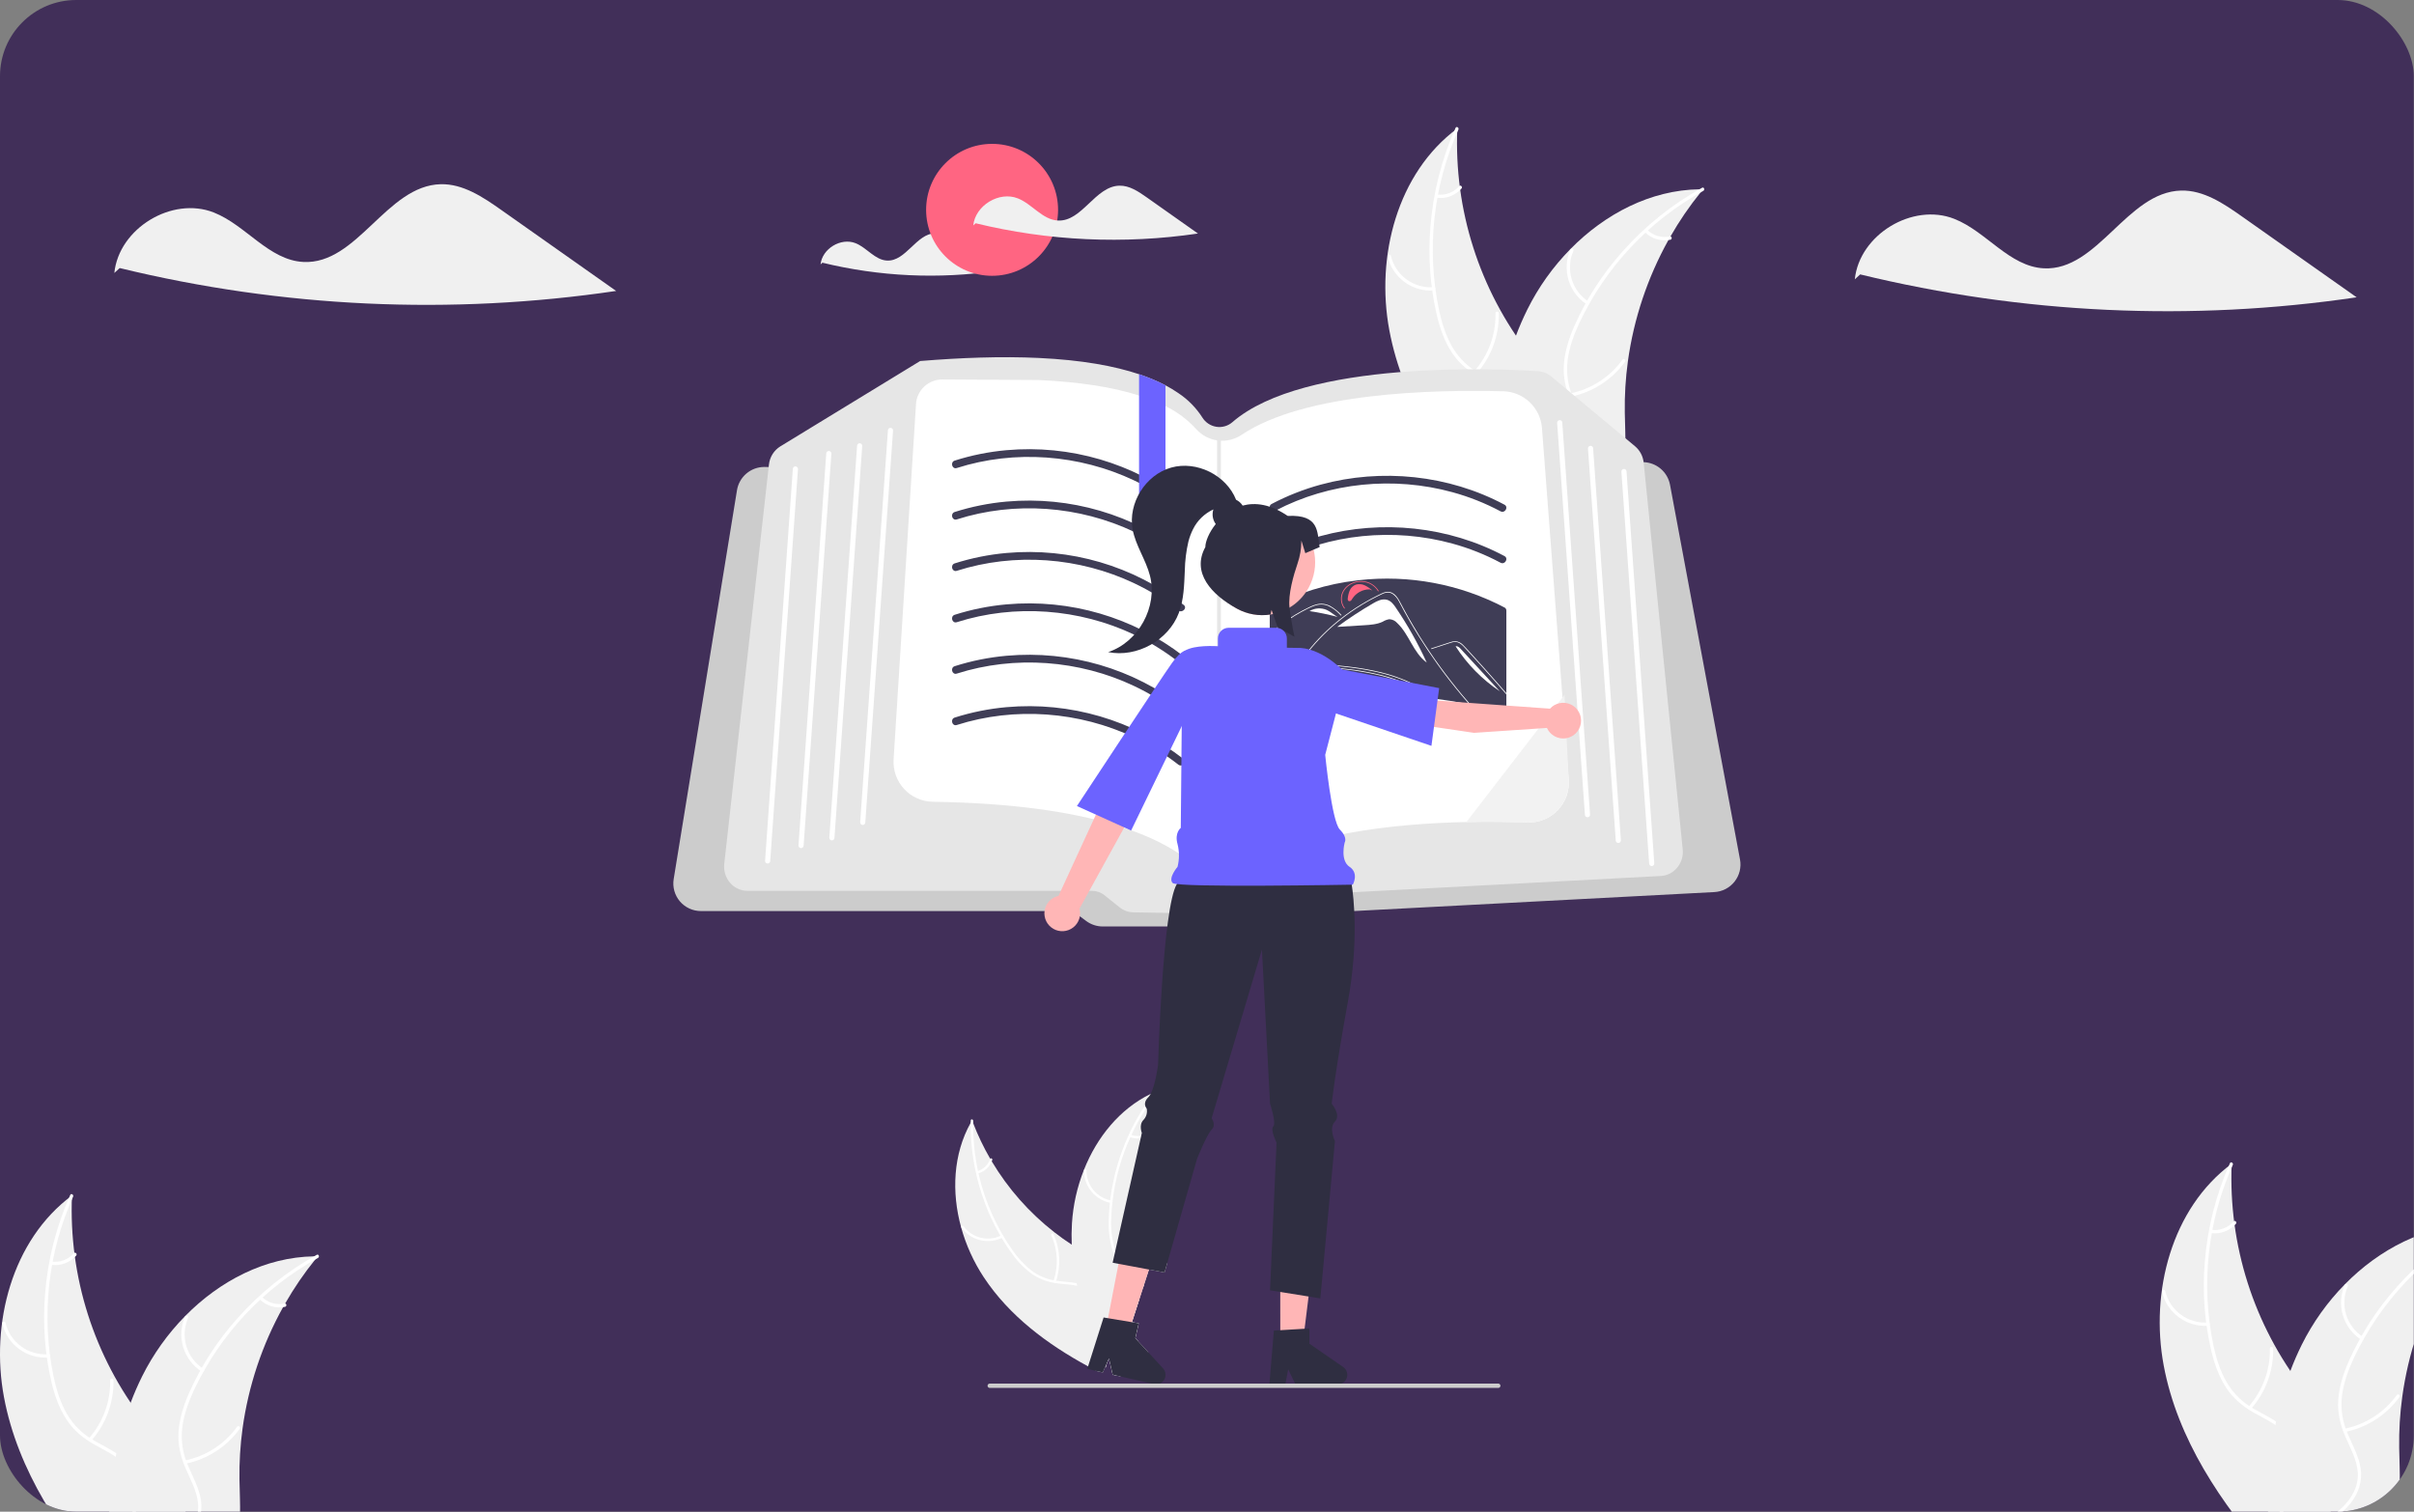 <svg width="891" height="558" viewBox="0 0 891 558" fill="none" xmlns="http://www.w3.org/2000/svg">
<rect x="0" y="0" width="891" height="558" fill="#808080" stroke="none"/>
<g clip-path="url(#clip0_175_98)">
<rect width="890.924" height="558" rx="28.134" fill="#412F59"/>
<path d="M420.295 488.469L419.042 493.947L419.344 494.275C419.277 494.443 419.21 494.61 419.13 494.777C418.464 496.28 417.704 497.738 416.853 499.144C415.727 501.012 414.468 502.814 413.162 504.582C412.446 505.56 411.709 506.531 410.973 507.495C410.952 507.528 410.93 507.559 410.906 507.589C410.914 507.555 410.925 507.521 410.939 507.489L410.698 507.435L409.312 501.421L408.89 502.372V502.379L408.207 503.952C408.26 504.24 408.314 504.522 408.381 504.803C408.374 504.796 408.374 504.783 408.367 504.776C408.361 504.769 408.361 504.77 408.361 504.763C408.274 504.575 408.18 504.394 408.093 504.207L407.048 506.604L404.932 506.122C403.82 505.546 402.708 504.964 401.603 504.361C386.508 496.17 372.531 485.716 363.122 471.485C359.382 465.816 356.555 459.594 354.744 453.048C351.174 440.042 351.79 426.045 358.287 414.426C358.287 414.425 358.287 414.424 358.287 414.423C358.287 414.423 358.288 414.422 358.289 414.421C358.289 414.421 358.29 414.42 358.291 414.42C358.292 414.419 358.292 414.419 358.293 414.419C358.454 414.125 358.622 413.83 358.796 413.535C358.923 413.87 359.043 414.205 359.177 414.54V414.547C360.923 419.094 363.031 423.495 365.479 427.706C365.667 428.034 365.854 428.363 366.055 428.684C372.037 438.725 379.83 447.567 389.04 454.762C389.065 454.787 389.092 454.809 389.12 454.829C389.152 454.856 389.185 454.881 389.22 454.903C391.27 456.51 393.388 458.022 395.576 459.437V459.444C397.284 460.555 399.038 461.607 400.82 462.605C404.617 464.721 408.749 466.757 412.299 469.295C415.748 471.753 418.654 474.68 420.201 478.597C420.322 478.912 420.435 479.227 420.536 479.542L417.777 488.054L420.295 488.469Z" fill="#F0F0F0"/>
<path d="M408.89 502.372V502.379L408.207 503.953C407.175 498.22 408.401 492.159 407.55 486.353C407.456 485.703 407.336 485.053 407.182 484.41C406.311 480.74 404.322 477.305 400.786 475.664C399.754 475.194 398.671 474.846 397.558 474.626C395.362 474.157 393.071 474.057 390.854 473.796C390.299 473.729 389.749 473.655 389.214 473.555C386.347 473.11 383.611 472.053 381.191 470.454C378.228 468.348 375.646 465.753 373.556 462.779C372.175 460.912 370.89 458.976 369.705 456.979C369.544 456.725 369.397 456.464 369.243 456.202C366.471 451.402 364.198 446.33 362.459 441.067C361.563 438.377 360.812 435.64 360.209 432.87C358.866 426.815 358.222 420.627 358.287 414.426C358.287 414.425 358.287 414.424 358.287 414.423C358.287 414.423 358.288 414.422 358.288 414.421C358.289 414.421 358.29 414.42 358.291 414.42C358.291 414.419 358.292 414.419 358.293 414.419C358.287 414.138 358.293 413.857 358.3 413.575C358.313 413 359.204 413.127 359.191 413.703C359.184 413.984 359.177 414.259 359.177 414.54V414.547C359.123 420.488 359.722 426.417 360.965 432.227C361.032 432.522 361.099 432.816 361.16 433.111C362.97 441.162 366.013 448.885 370.181 456.008C370.227 456.089 370.274 456.169 370.328 456.249C371.299 457.903 372.344 459.511 373.442 461.085C375.46 464.114 377.941 466.808 380.795 469.067C383.197 470.864 385.986 472.073 388.939 472.597C389.234 472.65 389.528 472.704 389.83 472.751C390.064 472.791 390.305 472.824 390.546 472.851C392.803 473.133 395.121 473.24 397.364 473.668C398.384 473.861 399.386 474.141 400.358 474.505C401.949 475.143 403.387 476.11 404.578 477.343C405.769 478.575 406.686 480.046 407.269 481.658C407.866 483.222 408.275 484.852 408.488 486.513C408.561 487.056 408.615 487.598 408.662 488.147V488.154C408.729 489.038 408.762 489.929 408.776 490.82C408.789 491.931 408.769 493.043 408.742 494.148C408.594 496.889 408.643 499.638 408.89 502.372V502.372Z" fill="white"/>
<path d="M370.086 456.792C367.534 458.088 364.605 458.435 361.82 457.771C359.036 457.106 356.579 455.474 354.888 453.165C354.547 452.697 355.259 452.145 355.6 452.614C357.171 454.767 359.46 456.287 362.054 456.901C364.648 457.514 367.375 457.18 369.744 455.959C370.26 455.694 370.598 456.529 370.086 456.792H370.086Z" fill="white"/>
<path d="M388.852 472.865C390.717 467.319 390.423 461.274 388.028 455.935C387.791 455.406 388.624 455.065 388.861 455.593C391.342 461.154 391.635 467.445 389.682 473.212C389.496 473.762 388.666 473.411 388.852 472.865H388.852Z" fill="white"/>
<path d="M360.705 432.31C361.797 432.014 362.799 431.452 363.619 430.674C364.44 429.895 365.055 428.925 365.408 427.85C365.588 427.299 366.417 427.65 366.239 428.198C365.843 429.383 365.163 430.454 364.258 431.316C363.353 432.178 362.25 432.805 361.047 433.143C360.936 433.184 360.814 433.182 360.705 433.136C360.596 433.091 360.508 433.005 360.46 432.897C360.415 432.787 360.416 432.663 360.462 432.553C360.508 432.443 360.595 432.356 360.705 432.31H360.705Z" fill="white"/>
<path d="M410.867 507.645C410.881 507.624 410.895 507.61 410.909 507.589C410.881 507.673 410.853 507.756 410.832 507.847L410.867 507.645Z" fill="#F0F0F0"/>
<path d="M430.776 466.416L429.838 469.697L424.079 468.619L422.17 474.506L421.842 475.517L420.536 479.542L417.777 488.054L420.295 488.469L419.043 493.947L419.344 494.275L419.438 494.376L420.061 495.059L423.851 499.198L413.484 508.071L411.823 507.69L410.973 507.495C410.953 507.528 410.93 507.56 410.906 507.589C410.914 507.555 410.925 507.521 410.939 507.489L410.698 507.435L409.312 501.421L408.89 502.372V502.379L408.207 503.953C408.26 504.241 408.314 504.522 408.381 504.803C408.374 504.797 408.374 504.783 408.367 504.776C408.361 504.77 408.361 504.77 408.361 504.763C408.274 504.576 408.18 504.395 408.093 504.207C406.767 501.441 405.501 498.635 404.329 495.796C401.441 488.957 399.175 481.872 397.558 474.626C397.491 474.312 397.418 473.997 397.364 473.675V473.669C396.382 468.984 395.784 464.226 395.576 459.444V459.437C395.469 456.819 395.496 454.197 395.656 451.582C396.08 444.822 397.565 438.17 400.056 431.872C400.07 431.839 400.083 431.812 400.097 431.778C404.872 419.764 413.276 409.343 424.702 403.791C425.177 403.55 425.666 403.323 426.155 403.108H426.168L426.175 403.102C426.483 402.968 426.784 402.84 427.092 402.706C426.992 403.055 426.885 403.403 426.791 403.758C425.44 408.437 424.472 413.219 423.898 418.056V418.063C423.844 418.431 423.798 418.813 423.757 419.188V419.195C422.494 430.861 423.407 442.66 426.45 453.993C426.456 454.026 426.47 454.053 426.476 454.086C427.613 458.294 429.05 462.414 430.776 466.416Z" fill="#F0F0F0"/>
<path d="M420.06 495.059C419.531 495.769 418.989 496.459 418.44 497.148C417.911 497.811 417.382 498.474 416.853 499.144C415.47 500.848 414.235 502.667 413.162 504.582C412.625 505.576 412.177 506.616 411.823 507.69L410.973 507.495C410.952 507.528 410.93 507.559 410.906 507.589C410.914 507.555 410.925 507.521 410.939 507.489C412.499 502.613 416.049 498.836 419.13 494.778C419.237 494.644 419.337 494.51 419.438 494.376L420.06 495.059Z" fill="white"/>
<path d="M427.313 403.081C427.139 403.302 426.958 403.53 426.791 403.757C425.485 405.452 424.251 407.2 423.088 409.001C421.016 412.18 419.176 415.504 417.583 418.946C417.455 419.214 417.328 419.489 417.208 419.763C413.797 427.287 411.574 435.293 410.618 443.498C410.604 443.578 410.598 443.652 410.591 443.732C410.37 445.648 410.227 447.57 410.162 449.498C409.949 453.131 410.308 456.774 411.227 460.294C411.361 460.756 411.508 461.212 411.669 461.654C412.072 462.737 412.576 463.78 413.176 464.768C413.607 465.489 414.085 466.18 414.609 466.837C414.924 467.239 415.252 467.634 415.6 468.016C415.801 468.237 416.009 468.458 416.216 468.679C416.39 468.846 416.558 469.02 416.732 469.188C418.54 470.942 420.536 472.57 422.17 474.505L421.842 475.517C420.268 473.521 418.239 471.867 416.411 470.125C415.263 469.046 414.218 467.862 413.29 466.589C413.169 466.415 413.042 466.241 412.928 466.06C412.308 465.154 411.772 464.192 411.328 463.187C411.1 462.685 410.892 462.169 410.705 461.634C409.611 458.171 409.112 454.548 409.231 450.918C409.253 448.593 409.391 446.271 409.647 443.96C409.673 443.659 409.707 443.364 409.747 443.063C410.426 437.562 411.665 432.145 413.444 426.896C415.695 420.237 418.792 413.894 422.659 408.024C423.764 406.343 424.936 404.702 426.175 403.101C426.336 402.88 426.503 402.666 426.677 402.445C427.032 401.989 427.668 402.626 427.313 403.081Z" fill="white"/>
<path d="M410.066 444.045C407.248 443.543 404.7 442.056 402.877 439.85C401.054 437.643 400.075 434.86 400.114 431.998C400.117 431.882 400.165 431.77 400.248 431.688C400.331 431.606 400.442 431.56 400.559 431.558C400.676 431.557 400.789 431.601 400.874 431.681C400.959 431.761 401.009 431.871 401.015 431.987C400.973 434.652 401.885 437.244 403.587 439.296C405.289 441.347 407.668 442.723 410.294 443.174C410.865 443.273 410.633 444.143 410.066 444.045V444.045Z" fill="white"/>
<path d="M415.372 468.176C420.2 464.871 423.605 459.867 424.908 454.163C425.036 453.598 425.907 453.827 425.778 454.392C424.412 460.325 420.858 465.525 415.826 468.954C415.346 469.28 414.895 468.501 415.372 468.176H415.372Z" fill="white"/>
<path d="M417.316 418.849C418.365 419.271 419.504 419.424 420.628 419.297C421.752 419.17 422.827 418.765 423.756 418.12C424.231 417.788 424.682 418.567 424.21 418.897C423.18 419.606 421.992 420.051 420.751 420.194C419.509 420.338 418.251 420.175 417.087 419.72C416.974 419.686 416.877 419.611 416.818 419.509C416.758 419.407 416.74 419.286 416.766 419.17C416.797 419.055 416.872 418.957 416.975 418.897C417.078 418.837 417.2 418.82 417.316 418.849V418.849Z" fill="white"/>
<path d="M512.788 121.849C507.717 94.713 515.7 63.84 537.887 47.415C536.63 77.409 546.023 106.882 564.403 130.618C571.525 139.746 580.397 149.157 580.121 160.732C579.95 167.934 576.055 174.644 570.922 179.698C565.789 184.753 559.466 188.397 553.219 191.985L552.246 193.497C533.932 172.84 517.858 148.986 512.788 121.849Z" fill="#F0F0F0"/>
<path d="M538.292 47.829C528.97 68.692 526.459 91.961 531.115 114.331C532.141 119.118 533.6 123.884 536.072 128.137C538.514 132.263 542.017 135.661 546.216 137.976C550.088 140.213 554.308 142.053 557.568 145.193C561.005 148.502 562.536 153.019 562.408 157.738C562.252 163.511 560.031 168.885 557.676 174.064C555.061 179.814 552.254 185.746 552.424 192.211C552.444 192.994 551.228 192.98 551.207 192.198C550.912 180.95 559.044 171.916 560.856 161.123C561.702 156.087 561.034 150.766 557.494 146.862C554.398 143.448 550.048 141.547 546.108 139.315C541.971 136.972 538.449 134.078 535.831 130.064C533.153 125.959 531.505 121.24 530.361 116.501C527.846 105.734 527.039 94.639 527.97 83.622C528.963 71.043 532.101 58.726 537.248 47.204C537.566 46.491 538.609 47.121 538.292 47.829H538.292Z" fill="white"/>
<path d="M529.192 107.216C525.332 107.488 521.502 106.379 518.385 104.087C515.268 101.795 513.067 98.47 512.175 94.706C511.997 93.943 513.173 93.631 513.351 94.394C514.175 97.902 516.226 100.999 519.133 103.127C522.04 105.255 525.612 106.274 529.204 106C529.985 105.941 529.968 107.158 529.192 107.216V107.216Z" fill="white"/>
<path d="M544.104 137.1C549.343 131.176 552.156 123.494 551.983 115.587C551.966 114.804 553.182 114.817 553.2 115.6C553.365 123.828 550.42 131.816 544.955 137.969C544.433 138.556 543.585 137.683 544.104 137.1V137.1Z" fill="white"/>
<path d="M530.389 71.798C531.904 72.004 533.447 71.831 534.878 71.293C536.31 70.756 537.586 69.871 538.591 68.719C539.104 68.126 539.952 69 539.442 69.588C538.325 70.856 536.915 71.831 535.335 72.429C533.755 73.026 532.052 73.227 530.376 73.015C530.217 73.008 530.065 72.941 529.954 72.827C529.842 72.712 529.778 72.56 529.774 72.4C529.777 72.239 529.843 72.085 529.958 71.973C530.073 71.86 530.228 71.797 530.389 71.798V71.798Z" fill="white"/>
<path d="M628.621 69.861C628.311 70.24 628.001 70.619 627.693 71.008C623.549 76.126 619.827 81.572 616.565 87.292C616.306 87.73 616.05 88.178 615.804 88.623C608.091 102.489 603.02 117.666 600.847 133.383C599.989 139.638 599.607 145.95 599.706 152.263C599.843 160.981 600.685 170.423 598.013 178.441C597.744 179.281 597.422 180.103 597.051 180.903L554.167 194.566C554.054 194.549 553.944 194.541 553.83 194.523L552.143 195.147C552.115 194.822 552.093 194.484 552.065 194.158C552.048 193.97 552.041 193.778 552.024 193.59C552.016 193.463 552.008 193.336 551.993 193.222C551.991 193.18 551.988 193.138 551.988 193.105C551.974 192.991 551.972 192.884 551.96 192.78C551.833 190.892 551.715 189 551.617 187.102C551.614 187.092 551.614 187.092 551.62 187.079C550.884 172.624 551.348 157.981 554.021 143.873C554.101 143.449 554.178 143.015 554.278 142.584C555.518 136.232 557.275 129.991 559.531 123.925C560.777 120.608 562.191 117.355 563.766 114.181C567.851 105.985 573.201 98.484 579.617 91.951C592.411 78.93 609.226 70.145 627.245 69.868C627.706 69.862 628.157 69.858 628.621 69.861Z" fill="#F0F0F0"/>
<path d="M628.698 70.436C608.695 81.481 592.68 98.548 582.929 119.213C580.867 123.653 579.161 128.336 578.575 133.22C578.041 137.985 578.792 142.807 580.751 147.184C582.496 151.301 584.757 155.311 585.47 159.781C586.222 164.492 584.725 169.02 581.782 172.711C578.181 177.227 573.172 180.18 568.174 182.897C562.624 185.914 556.811 188.96 553.054 194.224C552.599 194.862 551.636 194.118 552.09 193.482C558.627 184.323 570.559 182.006 578.504 174.48C582.211 170.967 584.882 166.317 584.406 161.068C583.989 156.478 581.66 152.342 579.858 148.188C577.965 143.826 576.896 139.394 577.222 134.614C577.556 129.724 579.082 124.964 581.021 120.491C585.495 110.38 591.531 101.036 598.907 92.8C607.274 83.354 617.195 75.409 628.241 69.308C628.925 68.93 629.378 70.061 628.698 70.436V70.436Z" fill="white"/>
<path d="M585.677 112.374C582.432 110.267 580.042 107.076 578.932 103.369C577.823 99.662 578.068 95.682 579.623 92.14C579.94 91.424 581.067 91.883 580.749 92.6C579.296 95.896 579.068 99.603 580.108 103.053C581.148 106.502 583.386 109.466 586.42 111.41C587.078 111.833 586.332 112.795 585.677 112.374H585.677Z" fill="white"/>
<path d="M579.592 145.212C587.342 143.636 594.213 139.197 598.836 132.78C599.293 132.143 600.256 132.887 599.799 133.522C594.977 140.191 587.817 144.797 579.748 146.419C578.979 146.573 578.827 145.366 579.592 145.212H579.592Z" fill="white"/>
<path d="M607.957 84.815C609.043 85.892 610.379 86.682 611.846 87.115C613.313 87.548 614.864 87.609 616.36 87.295C617.127 87.131 617.278 88.338 616.516 88.501C614.861 88.841 613.148 88.771 611.527 88.297C609.906 87.822 608.425 86.958 607.215 85.779C607.091 85.677 607.011 85.533 606.991 85.374C606.97 85.216 607.011 85.055 607.104 84.926C607.203 84.799 607.348 84.716 607.508 84.695C607.668 84.674 607.829 84.718 607.957 84.815V84.815Z" fill="white"/>
<path d="M353.046 89.432C350.677 87.759 348.084 86.015 345.184 86.085C338.166 86.253 334.383 96.542 327.372 96.18C322.901 95.949 319.933 91.407 315.77 89.76C310.35 87.616 303.453 91.809 302.862 97.608L303.558 96.971C324.625 102.107 346.488 103.117 367.94 99.945C362.975 96.441 358.011 92.936 353.046 89.432Z" fill="#F0F0F0"/>
<path d="M366.178 101.807C379.627 101.807 390.53 90.904 390.53 77.454C390.53 64.005 379.627 53.102 366.178 53.102C352.728 53.102 341.825 64.005 341.825 77.454C341.825 90.904 352.728 101.807 366.178 101.807Z" fill="#FF6582"/>
<path d="M423.18 72.802C420.16 70.671 416.856 68.448 413.161 68.537C404.217 68.752 399.395 81.863 390.46 81.402C384.762 81.108 380.98 75.32 375.675 73.221C368.768 70.489 359.978 75.832 359.224 83.222L360.111 82.41C386.96 88.955 414.823 90.243 442.161 86.201C435.834 81.734 429.507 77.269 423.18 72.802Z" fill="#F0F0F0"/>
<path d="M642.23 317.264L616.387 178.89C615.945 176.609 614.741 174.546 612.972 173.039C611.204 171.532 608.976 170.67 606.653 170.596C606.444 170.591 606.235 170.591 606.026 170.596L588.421 171.227L586.527 171.297L577.74 171.613L575.846 171.678L570.194 171.882L456.233 175.974C456.061 175.983 455.884 175.983 455.713 175.978L430.176 175.444L420.725 175.249L420.424 175.244L413.448 175.096L352.669 173.833L336.555 173.494L328.609 173.331L326.705 173.289L317.645 173.104L315.745 173.062L306.476 172.871L304.577 172.83L294.393 172.616L292.795 172.583L283.712 172.393L282.277 172.365H282.068C279.656 172.375 277.326 173.237 275.489 174.799C273.651 176.361 272.426 178.522 272.028 180.901L248.655 324.49C248.418 325.945 248.499 327.433 248.894 328.853C249.29 330.273 249.989 331.59 250.943 332.713C251.898 333.836 253.085 334.738 254.423 335.356C255.76 335.975 257.217 336.295 258.69 336.295H392.918C394.893 336.3 396.816 336.935 398.407 338.106L400.952 339.992C402.706 341.282 404.825 341.982 407.003 341.988H486.107C487.444 341.992 488.768 341.73 490.002 341.218C491.237 340.707 492.358 339.955 493.3 339.007C494.912 337.396 497.062 336.438 499.337 336.318L632.766 329.287C634.213 329.212 635.627 328.828 636.913 328.161C638.2 327.495 639.329 326.561 640.225 325.422C641.121 324.284 641.764 322.967 642.11 321.56C642.455 320.153 642.497 318.688 642.23 317.264V317.264Z" fill="#CCCCCC"/>
<path d="M621.082 313.503L606.677 170.782C606.672 170.721 606.663 170.656 606.654 170.596C606.384 168.316 605.258 166.223 603.505 164.74L572.516 138.925C571.169 137.793 569.494 137.124 567.738 137.016C553.56 136.106 481.482 132.734 454.877 155.828C454.07 156.531 453.118 157.048 452.09 157.343C451.061 157.638 449.98 157.705 448.923 157.537C447.864 157.365 446.854 156.967 445.963 156.369C445.072 155.771 444.32 154.988 443.759 154.073C441.497 150.547 438.533 147.525 435.052 145.194C433.489 144.109 431.861 143.121 430.176 142.236C428.685 141.451 427.065 140.689 425.3 139.956C423.781 139.324 422.161 138.716 420.424 138.135C411.419 135.126 399.382 132.878 383.296 132.126C376.622 131.81 369.369 131.768 361.739 131.996C354.773 132.2 347.37 132.623 339.741 133.254L339.629 133.259L288.003 164.777C286.845 165.499 285.867 166.474 285.142 167.629C284.418 168.785 283.965 170.09 283.819 171.446L283.712 172.393L267.319 318.867C267.177 320.111 267.292 321.371 267.655 322.57C268.018 323.769 268.623 324.881 269.432 325.837C270.219 326.769 271.2 327.52 272.305 328.036C273.411 328.553 274.616 328.823 275.836 328.828H403.042C404.733 328.836 406.371 329.417 407.69 330.476L413.244 334.925C414.691 336.087 416.483 336.737 418.339 336.773L474.27 337.688H474.404C475.817 337.686 477.205 337.325 478.44 336.639L489.228 330.648C490.212 330.1 491.307 329.783 492.432 329.719L612.988 323.353C614.163 323.29 615.311 322.98 616.359 322.444C617.406 321.908 618.329 321.158 619.067 320.241C619.834 319.308 620.407 318.232 620.753 317.075C621.099 315.918 621.211 314.704 621.082 313.503V313.503Z" fill="#E6E6E6"/>
<path d="M579.002 287.764L577.315 265.55L570.196 171.885L569.137 158.029C568.87 154.389 567.256 150.98 564.612 148.465C561.967 145.951 558.481 144.511 554.833 144.427C528.747 143.757 481.513 144.936 458.334 160.466C455.756 162.219 452.629 162.975 449.535 162.593C446.442 162.211 443.592 160.717 441.518 158.39C438.311 154.869 434.46 151.994 430.173 149.919C427.036 148.345 423.775 147.033 420.422 145.994C410.611 142.86 398.23 140.956 383.28 140.281L347.799 140.074H347.739C345.281 140.076 342.916 141.014 341.125 142.697C339.333 144.38 338.25 146.682 338.095 149.135L336.555 173.492L329.824 280.311C329.698 282.301 329.978 284.295 330.646 286.174C331.315 288.052 332.358 289.775 333.713 291.238C335.068 292.702 336.705 293.874 338.527 294.685C340.349 295.496 342.316 295.928 344.31 295.955C403.867 296.839 429.885 309.409 441.23 319.79C443.642 322.003 446.724 323.348 449.987 323.613C453.25 323.877 456.508 323.046 459.245 321.25C479.839 307.762 514.074 304.012 541.324 303.429C549.669 303.255 557.357 303.369 563.8 303.596C565.871 303.671 567.934 303.307 569.854 302.53C571.774 301.752 573.509 300.577 574.944 299.083C576.379 297.588 577.483 295.807 578.182 293.857C578.881 291.906 579.161 289.83 579.002 287.764V287.764Z" fill="white"/>
<path d="M283.336 318.747C283.313 318.747 283.29 318.746 283.268 318.744C283.144 318.735 283.023 318.702 282.911 318.647C282.8 318.591 282.7 318.514 282.619 318.42C282.537 318.326 282.475 318.217 282.435 318.099C282.396 317.981 282.38 317.856 282.389 317.732L292.636 173.04C292.644 172.915 292.676 172.793 292.731 172.681C292.786 172.569 292.863 172.469 292.957 172.387C293.052 172.305 293.161 172.243 293.28 172.204C293.399 172.165 293.524 172.15 293.649 172.161C293.773 172.169 293.894 172.202 294.006 172.258C294.117 172.314 294.216 172.391 294.298 172.485C294.38 172.579 294.442 172.688 294.481 172.806C294.521 172.924 294.537 173.049 294.528 173.173L284.281 317.865C284.264 318.104 284.157 318.328 283.982 318.492C283.806 318.656 283.576 318.747 283.336 318.747Z" fill="white"/>
<path d="M295.667 313.055C295.645 313.055 295.622 313.055 295.599 313.053C295.475 313.044 295.354 313.011 295.243 312.955C295.131 312.9 295.032 312.823 294.95 312.729C294.869 312.635 294.806 312.525 294.767 312.407C294.727 312.289 294.712 312.164 294.72 312.04L304.968 167.348C304.975 167.223 305.007 167.101 305.062 166.989C305.117 166.877 305.194 166.777 305.289 166.695C305.383 166.614 305.493 166.551 305.612 166.512C305.73 166.474 305.856 166.459 305.98 166.469C306.104 166.478 306.226 166.511 306.337 166.567C306.448 166.622 306.548 166.699 306.629 166.793C306.711 166.887 306.773 166.996 306.813 167.115C306.852 167.233 306.868 167.357 306.859 167.482L296.612 312.174C296.595 312.413 296.489 312.637 296.313 312.801C296.138 312.964 295.907 313.055 295.667 313.055V313.055Z" fill="white"/>
<path d="M307.05 310.21C307.028 310.21 307.005 310.209 306.982 310.207C306.858 310.198 306.737 310.165 306.626 310.11C306.514 310.054 306.415 309.977 306.333 309.883C306.252 309.789 306.189 309.68 306.15 309.562C306.11 309.443 306.095 309.319 306.103 309.194L316.351 164.503C316.358 164.378 316.39 164.256 316.445 164.144C316.5 164.032 316.577 163.932 316.672 163.85C316.766 163.768 316.876 163.706 316.995 163.667C317.113 163.628 317.239 163.613 317.363 163.623C317.487 163.632 317.609 163.665 317.72 163.721C317.831 163.777 317.931 163.854 318.012 163.948C318.094 164.042 318.156 164.151 318.196 164.269C318.235 164.387 318.251 164.512 318.242 164.636L307.995 309.328C307.978 309.567 307.872 309.791 307.696 309.955C307.521 310.119 307.29 310.21 307.05 310.21V310.21Z" fill="white"/>
<path d="M318.433 304.518C318.411 304.518 318.388 304.517 318.365 304.515C318.241 304.507 318.12 304.474 318.009 304.418C317.897 304.362 317.798 304.285 317.716 304.191C317.634 304.097 317.572 303.988 317.533 303.87C317.493 303.752 317.478 303.627 317.486 303.503L327.734 158.811C327.741 158.686 327.773 158.564 327.828 158.452C327.883 158.34 327.96 158.24 328.055 158.158C328.149 158.076 328.259 158.014 328.378 157.975C328.496 157.936 328.622 157.922 328.746 157.932C328.87 157.941 328.992 157.974 329.103 158.029C329.214 158.085 329.314 158.162 329.395 158.256C329.477 158.35 329.539 158.459 329.579 158.577C329.618 158.695 329.634 158.82 329.625 158.944L319.378 303.636C319.361 303.876 319.254 304.1 319.079 304.263C318.904 304.427 318.673 304.518 318.433 304.518V304.518Z" fill="white"/>
<path d="M609.646 319.695C609.668 319.695 609.691 319.694 609.713 319.693C609.838 319.684 609.959 319.651 610.07 319.595C610.182 319.539 610.281 319.462 610.363 319.368C610.444 319.274 610.507 319.165 610.546 319.047C610.586 318.929 610.601 318.804 610.593 318.68L600.345 173.988C600.338 173.863 600.306 173.741 600.251 173.629C600.195 173.517 600.118 173.417 600.024 173.335C599.93 173.253 599.82 173.191 599.701 173.152C599.583 173.113 599.457 173.099 599.333 173.109C599.209 173.118 599.087 173.151 598.976 173.206C598.864 173.262 598.765 173.339 598.683 173.433C598.602 173.527 598.54 173.636 598.5 173.754C598.461 173.873 598.445 173.997 598.454 174.121L608.701 318.813C608.718 319.053 608.824 319.277 609 319.44C609.175 319.604 609.406 319.695 609.646 319.695V319.695Z" fill="white"/>
<path d="M597.314 311.158C597.337 311.158 597.36 311.157 597.382 311.155C597.506 311.147 597.628 311.114 597.739 311.058C597.85 311.002 597.95 310.925 598.031 310.831C598.113 310.737 598.175 310.628 598.215 310.51C598.254 310.392 598.27 310.267 598.261 310.143L588.014 165.451C588.007 165.326 587.974 165.204 587.919 165.092C587.864 164.98 587.787 164.88 587.693 164.798C587.598 164.716 587.489 164.654 587.37 164.615C587.251 164.576 587.126 164.562 587.001 164.572C586.877 164.581 586.756 164.614 586.644 164.669C586.533 164.725 586.434 164.802 586.352 164.896C586.27 164.99 586.208 165.099 586.169 165.217C586.129 165.335 586.113 165.46 586.122 165.584L596.37 310.276C596.386 310.516 596.493 310.74 596.668 310.903C596.844 311.067 597.075 311.158 597.314 311.158V311.158Z" fill="white"/>
<path d="M585.931 301.672C585.953 301.672 585.977 301.671 585.999 301.67C586.123 301.661 586.244 301.628 586.356 301.572C586.467 301.517 586.567 301.44 586.648 301.346C586.73 301.251 586.792 301.142 586.832 301.024C586.871 300.906 586.887 300.781 586.878 300.657L576.631 155.965C576.623 155.84 576.591 155.718 576.536 155.606C576.481 155.494 576.404 155.394 576.31 155.312C576.215 155.23 576.105 155.168 575.987 155.129C575.868 155.091 575.743 155.076 575.618 155.086C575.494 155.095 575.373 155.128 575.261 155.184C575.15 155.239 575.051 155.316 574.969 155.41C574.887 155.504 574.825 155.613 574.786 155.732C574.746 155.85 574.73 155.974 574.739 156.099L584.986 300.791C585.003 301.03 585.11 301.254 585.285 301.418C585.461 301.581 585.691 301.672 585.931 301.672V301.672Z" fill="white"/>
<path d="M353.14 172.76C374.522 165.938 398.376 167.744 418.633 177.355C424.412 180.082 429.871 183.444 434.907 187.378C436.332 188.497 438.36 186.496 436.92 185.366C418.315 170.936 394.938 164.08 371.486 166.178C364.998 166.759 358.592 168.045 352.384 170.016C350.645 170.57 351.388 173.319 353.14 172.76H353.14Z" fill="#3F3D56"/>
<path d="M470.797 188.482C490.676 178.034 514.482 175.755 536.096 181.686C542.258 183.373 548.213 185.741 553.851 188.746C555.467 189.608 556.906 187.152 555.288 186.289C534.688 175.296 509.959 172.766 487.463 178.894C481.188 180.606 475.118 182.997 469.361 186.025C467.739 186.878 469.176 189.335 470.797 188.482V188.482Z" fill="#3F3D56"/>
<path d="M470.797 207.454C490.676 197.005 514.482 194.726 536.096 200.658C542.258 202.345 548.213 204.712 553.851 207.717C555.467 208.579 556.906 206.123 555.288 205.26C534.688 194.268 509.959 191.738 487.463 197.865C481.188 199.577 475.118 201.969 469.361 204.997C467.739 205.849 469.176 208.306 470.797 207.454V207.454Z" fill="#3F3D56"/>
<path d="M555.984 225.408C555.999 225.164 555.94 224.921 555.815 224.71C555.69 224.5 555.504 224.332 555.283 224.228C538.78 215.587 520.069 212.082 501.557 214.165C501.441 214.174 501.335 214.193 501.209 214.202H501.204C501.091 214.212 500.977 214.229 500.865 214.253C489.855 215.52 479.174 218.812 469.361 223.964C469.147 224.091 468.97 224.272 468.847 224.489C468.724 224.705 468.66 224.95 468.66 225.199V260.59C468.664 260.808 468.717 261.022 468.815 261.216C468.914 261.411 469.055 261.58 469.229 261.711C469.402 261.843 469.603 261.933 469.817 261.976C470.031 262.018 470.251 262.011 470.462 261.955C470.898 261.83 471.335 261.709 471.781 261.593C481.701 258.908 491.885 257.315 502.152 256.842C502.37 256.833 502.588 256.824 502.816 256.815C511.178 256.455 519.555 256.757 527.87 257.715C528.044 257.725 528.218 257.744 528.39 257.771C528.817 257.818 529.254 257.869 529.681 257.924C529.853 257.943 530.015 257.962 530.173 257.99C531.836 258.198 533.484 258.435 535.137 258.691C537.524 259.072 539.911 259.496 542.298 259.963C542.447 259.991 542.6 260.028 542.753 260.056C546.585 260.818 550.397 261.7 554.191 262.675C554.403 262.73 554.624 262.736 554.837 262.692C555.051 262.649 555.253 262.558 555.426 262.425C555.6 262.293 555.741 262.123 555.839 261.928C555.937 261.733 555.99 261.519 555.993 261.301V225.464C555.995 225.445 555.991 225.425 555.984 225.408Z" fill="#3F3D56"/>
<path d="M503.788 216.095C502.746 215.584 501.551 215.479 500.435 215.8C499.942 215.985 499.491 216.266 499.108 216.626C498.724 216.987 498.416 217.42 498.202 217.901C497.815 218.822 497.567 219.796 497.467 220.79C497.408 221.181 497.404 221.674 497.797 221.857C497.94 221.909 498.094 221.92 498.243 221.891C498.392 221.861 498.53 221.792 498.642 221.69C498.845 221.49 499.012 221.256 499.136 221C499.819 219.938 500.758 219.065 501.867 218.462C502.976 217.859 504.219 217.546 505.481 217.55L506.532 217.969C505.705 217.224 504.782 216.594 503.788 216.095V216.095Z" fill="#FF6582"/>
<path d="M515.159 224.252C514.344 223.052 513.377 221.77 511.864 221.378C510.112 220.924 508.312 221.826 506.786 222.716C502.246 225.36 497.849 228.243 493.615 231.353L493.62 231.4L503.448 230.797C505.815 230.651 508.263 230.486 510.355 229.489C511.106 229.018 511.945 228.706 512.822 228.571C513.365 228.6 513.898 228.737 514.388 228.973C514.879 229.21 515.317 229.541 515.679 229.948C520.209 234.241 521.519 240.806 526.601 244.578C523.367 237.492 519.54 230.692 515.159 224.252V224.252Z" fill="white"/>
<path d="M502.817 256.814C502.59 256.823 502.372 256.833 502.153 256.842C500.569 256.273 498.947 255.771 497.306 255.334C496.244 255.05 495.162 254.793 494.081 254.575C492.857 254.31 491.624 254.101 490.391 253.921C488.043 253.579 485.677 253.38 483.305 253.323C483.287 253.325 483.269 253.323 483.252 253.318C483.235 253.312 483.219 253.303 483.205 253.291C483.192 253.279 483.181 253.264 483.174 253.248C483.166 253.231 483.163 253.213 483.163 253.195C483.163 253.177 483.166 253.159 483.174 253.143C483.181 253.126 483.192 253.111 483.205 253.099C483.219 253.087 483.235 253.078 483.252 253.073C483.269 253.067 483.287 253.065 483.305 253.067C483.609 253.067 483.912 253.077 484.206 253.096C486.583 253.183 488.953 253.415 491.302 253.788C492.525 253.987 493.749 254.224 494.963 254.49C496.064 254.737 497.164 255.012 498.245 255.315C499.791 255.752 501.315 256.251 502.817 256.814Z" fill="white"/>
<path d="M530.175 257.99C530.013 257.962 529.852 257.943 529.681 257.924C529.027 257.383 528.363 256.871 527.67 256.368C526.807 255.742 525.915 255.154 525.005 254.604C522.988 253.379 520.883 252.308 518.706 251.397C515.265 249.965 511.703 248.841 508.063 248.039C503.911 247.13 499.707 246.471 495.476 246.066C491.245 245.63 486.995 245.365 482.745 245.099C482.565 245.089 482.556 244.824 482.745 244.833C483.277 244.871 483.808 244.9 484.348 244.938C488.646 245.203 492.943 245.507 497.211 245.991C501.444 246.444 505.642 247.173 509.78 248.172C513.312 249.043 516.76 250.227 520.082 251.71C521.992 252.569 523.843 253.554 525.621 254.661C526.75 255.372 527.841 256.131 528.884 256.937C529.321 257.279 529.757 257.62 530.175 257.99Z" fill="white"/>
<path d="M528.391 257.772C528.218 257.744 528.044 257.725 527.87 257.715C527.67 257.554 527.461 257.402 527.253 257.25C525.793 256.205 524.269 255.251 522.69 254.395C521.257 253.616 519.784 252.91 518.279 252.28C514.84 250.842 511.278 249.719 507.636 248.922C503.484 248.012 499.28 247.353 495.048 246.949C490.818 246.512 486.568 246.247 482.319 245.981C482.138 245.962 482.138 245.706 482.319 245.715C482.859 245.753 483.39 245.782 483.922 245.82C488.219 246.085 492.516 246.389 496.784 246.873C501.017 247.326 505.215 248.055 509.353 249.055C512.886 249.923 516.334 251.108 519.655 252.593C520.907 253.162 522.131 253.778 523.326 254.452C525.098 255.425 526.792 256.535 528.391 257.772V257.772Z" fill="white"/>
<path d="M542.753 260.058C542.601 260.03 542.449 259.992 542.297 259.963C542.127 259.783 541.965 259.593 541.804 259.404C540.989 258.464 540.182 257.516 539.385 256.558C536.246 252.82 533.267 248.969 530.459 245.042C528.05 241.684 525.764 238.26 523.601 234.769C522.567 233.118 521.571 231.449 520.594 229.76C519.835 228.451 519.095 227.139 518.374 225.824C518.166 225.444 517.966 225.065 517.767 224.685C517.302 223.794 516.837 222.893 516.344 222.011C515.808 220.93 515.021 219.993 514.049 219.279C513.563 218.953 513 218.76 512.417 218.719C511.595 218.722 510.786 218.931 510.065 219.326C504.758 221.797 499.751 224.869 495.143 228.48C490.643 231.98 486.574 236.002 483.021 240.46C482.907 240.593 482.66 240.47 482.764 240.328C483.191 239.796 483.628 239.265 484.064 238.743C487.479 234.704 491.324 231.049 495.532 227.844C495.542 227.835 495.561 227.825 495.57 227.816C495.94 227.522 496.31 227.237 496.69 226.962C499.039 225.232 501.484 223.636 504.013 222.181C505.303 221.432 506.621 220.72 507.968 220.047C508.3 219.876 508.642 219.705 508.983 219.544C509.325 219.373 509.666 219.212 510.008 219.051C510.684 218.706 511.423 218.503 512.18 218.453C514.817 218.415 516.173 221.071 517.113 222.864C517.407 223.424 517.71 223.984 518.004 224.543C519.143 226.659 520.328 228.764 521.562 230.842C522.311 232.132 523.089 233.413 523.876 234.684C525.005 236.495 526.162 238.288 527.367 240.072C527.367 240.073 527.367 240.074 527.367 240.075C527.368 240.076 527.369 240.077 527.37 240.078C527.37 240.079 527.371 240.08 527.373 240.08C527.374 240.081 527.375 240.081 527.376 240.081C528.771 242.187 530.222 244.255 531.721 246.313C534.291 249.832 536.985 253.273 539.803 256.634C540.77 257.791 541.754 258.932 542.753 260.058Z" fill="white"/>
<path d="M555.995 255.875V256.311C555.056 255.211 554.098 254.12 553.149 253.029C552.751 252.574 552.352 252.119 551.954 251.663C550.265 249.747 548.568 247.837 546.86 245.934C545.143 244.037 543.426 242.139 541.69 240.252C541.273 239.797 540.856 239.341 540.429 238.886C540.087 238.503 539.716 238.148 539.319 237.823C538.918 237.49 538.458 237.236 537.962 237.074C537.392 236.916 536.791 236.909 536.217 237.055C535.562 237.207 534.936 237.444 534.301 237.643C533.646 237.861 533.001 238.07 532.347 238.279C531.038 238.706 529.738 239.133 528.429 239.559C528.413 239.566 528.396 239.569 528.378 239.569C528.361 239.569 528.343 239.565 528.328 239.558C528.312 239.551 528.297 239.54 528.285 239.528C528.273 239.515 528.264 239.5 528.258 239.483C528.251 239.465 528.247 239.446 528.248 239.427C528.249 239.407 528.254 239.388 528.263 239.371C528.273 239.354 528.285 239.339 528.301 239.327C528.316 239.315 528.334 239.307 528.353 239.303C528.676 239.199 529.008 239.095 529.34 238.99C530.658 238.554 531.967 238.127 533.286 237.7C533.94 237.482 534.595 237.273 535.25 237.065C535.857 236.834 536.498 236.706 537.147 236.685C538.206 236.761 539.2 237.228 539.935 237.994C540.343 238.374 540.713 238.772 541.083 239.18C541.519 239.654 541.956 240.129 542.392 240.603C544.147 242.519 545.889 244.441 547.619 246.37C549.355 248.305 551.075 250.244 552.779 252.185C552.902 252.327 553.026 252.47 553.149 252.612C554.107 253.693 555.046 254.784 555.995 255.875Z" fill="white"/>
<path d="M508.91 218.164L508.648 218.279C508.047 217.264 507.205 216.413 506.196 215.803C505.187 215.192 504.042 214.84 502.864 214.777C498.981 214.502 495.569 217.09 495.259 220.546C495.133 221.97 495.545 223.389 496.414 224.523L496.17 224.667C495.266 223.486 494.837 222.008 494.968 220.526C495.29 216.926 498.843 214.231 502.888 214.518C504.114 214.583 505.306 214.949 506.357 215.586C507.407 216.222 508.285 217.107 508.91 218.164V218.164Z" fill="#FF6582"/>
<path d="M489.72 225.158C488.701 224.715 487.591 224.52 486.482 224.591C485.373 224.661 484.296 224.995 483.342 225.564C486.827 226.099 490.282 226.817 493.693 227.714C492.281 226.978 491.176 225.824 489.72 225.158Z" fill="white"/>
<path d="M483.322 225.561L482.938 225.839C483.068 225.741 483.203 225.65 483.342 225.564L483.322 225.561Z" fill="white"/>
<path d="M539.172 239.571C538.813 239.109 538.336 238.754 537.79 238.545L537.251 238.564C541.485 245.152 547.031 250.796 553.544 255.144C548.753 249.953 543.962 244.762 539.172 239.571Z" fill="white"/>
<path d="M494.881 227.171C494.728 227.019 494.575 226.868 494.422 226.716C493.241 225.431 491.819 224.39 490.237 223.654C489.431 223.314 488.567 223.136 487.693 223.129C486.79 223.15 485.897 223.323 485.052 223.642C484.655 223.783 484.266 223.943 483.883 224.114C483.445 224.31 483.015 224.519 482.588 224.73C481.785 225.126 480.992 225.539 480.21 225.969C478.653 226.825 477.146 227.747 475.687 228.734C474.931 229.245 474.19 229.774 473.465 230.319C472.79 230.826 472.13 231.346 471.483 231.88C471.344 231.993 471.138 231.81 471.276 231.696C471.447 231.555 471.619 231.414 471.792 231.275C472.279 230.883 472.774 230.499 473.277 230.121C474.194 229.433 475.135 228.771 476.099 228.135C477.599 227.146 479.15 226.224 480.753 225.37C481.555 224.943 482.367 224.534 483.19 224.143C483.438 224.025 483.69 223.91 483.944 223.8C484.525 223.54 485.124 223.323 485.737 223.151C486.617 222.899 487.536 222.818 488.446 222.914C489.317 223.025 490.162 223.285 490.944 223.683C492.495 224.552 493.895 225.668 495.087 226.986C495.212 227.111 495.006 227.296 494.881 227.171Z" fill="white"/>
<path d="M353.14 191.731C374.522 184.91 398.376 186.716 418.633 196.326C424.412 199.054 429.871 202.416 434.907 206.35C436.332 207.468 438.36 205.468 436.92 204.338C418.315 189.907 394.938 183.052 371.486 185.15C364.998 185.73 358.592 187.017 352.384 188.987C350.645 189.542 351.388 192.29 353.14 191.731H353.14Z" fill="#3F3D56"/>
<path d="M353.14 210.703C374.522 203.881 398.376 205.687 418.633 215.298C424.412 218.026 429.871 221.388 434.907 225.322C436.332 226.44 438.36 224.44 436.92 223.309C418.315 208.879 394.938 202.024 371.486 204.121C364.998 204.702 358.592 205.989 352.384 207.959C350.645 208.513 351.388 211.262 353.14 210.703H353.14Z" fill="#3F3D56"/>
<path d="M353.14 229.675C374.522 222.853 398.376 224.659 418.633 234.269C424.412 236.997 429.871 240.359 434.907 244.293C436.332 245.412 438.36 243.411 436.92 242.281C418.315 227.85 394.938 220.995 371.486 223.093C364.998 223.673 358.592 224.96 352.384 226.93C350.645 227.485 351.388 230.233 353.14 229.675H353.14Z" fill="#3F3D56"/>
<path d="M353.14 248.646C374.522 241.824 398.376 243.63 418.633 253.241C424.412 255.969 429.871 259.331 434.907 263.265C436.332 264.383 438.36 262.383 436.92 261.253C418.315 246.822 394.938 239.967 371.486 242.064C364.998 242.645 358.592 243.932 352.384 245.902C350.645 246.457 351.388 249.205 353.14 248.646H353.14Z" fill="#3F3D56"/>
<path d="M353.14 267.618C374.522 260.796 398.376 262.602 418.633 272.213C424.412 274.941 429.871 278.303 434.907 282.237C436.332 283.355 438.36 281.355 436.92 280.224C418.315 265.794 394.938 258.939 371.486 261.036C364.998 261.617 358.592 262.904 352.384 264.874C350.645 265.428 351.388 268.177 353.14 267.618L353.14 267.618Z" fill="#3F3D56"/>
<path d="M430.176 142.236V195.408C430.176 196.314 428.597 197.071 426.465 197.275C426.094 197.312 425.704 197.331 425.3 197.331C424.127 197.353 422.959 197.163 421.854 196.769C421.649 196.689 421.45 196.595 421.26 196.486C420.73 196.175 420.424 195.808 420.424 195.408V138.135C422.161 138.716 423.781 139.324 425.3 139.956C427.064 140.689 428.685 141.451 430.176 142.236Z" fill="#6C63FF"/>
<path d="M450.615 160.468H449.221V332.468H450.615V160.468Z" fill="#E6E6E6"/>
<path d="M574.951 299.076C573.514 300.571 571.779 301.746 569.857 302.525C567.936 303.304 565.872 303.669 563.8 303.596C557.357 303.369 549.669 303.255 541.325 303.429L541.278 303.389L577.442 256.509L579.002 287.764C579.159 289.829 578.879 291.903 578.181 293.851C577.482 295.8 576.382 297.58 574.951 299.076V299.076Z" fill="#F2F2F2"/>
<path d="M484.922 462.92L482.993 478.577L481.52 490.478L480.93 495.28H472.546V491.014L472.539 476.896V462.92H484.922Z" fill="#FFB6B6"/>
<path d="M426.456 461.279L424.079 468.619L422.17 474.506L421.842 475.517L420.536 479.542L417.777 488.054L416.404 492.293L408.776 490.82L408.167 490.706L408.662 488.148L408.964 486.587L412.299 469.295L412.841 466.509L412.928 466.061L413.176 464.768L414.301 458.935L422.431 460.502L423.369 460.683L426.456 461.279Z" fill="#FFB6B6"/>
<path d="M497.519 369.676C492.724 396.029 491.525 407.407 491.525 407.407C491.525 407.407 495.121 411.6 492.724 413.997C490.326 416.395 492.724 421.183 492.724 421.183L487.333 479.28L482.993 478.577L472.539 476.896L468.768 476.287L471.166 421.786C471.166 421.786 468.768 416.991 469.967 415.792C471.166 414.593 468.768 407.407 468.768 407.407L465.775 350.509L447.204 412.799C447.204 412.799 449.005 415.196 447.204 416.991C445.409 418.786 441.819 427.773 441.819 427.773L430.776 466.415L429.838 469.697L424.079 468.619L417.81 467.44L416.658 467.226L414.609 466.837L413.29 466.59L412.841 466.509L410.671 466.101L411.328 463.187L411.669 461.654L421.011 420.159L421.226 419.201L421.453 418.19C421.453 418.19 420.255 415.196 422.05 413.395C422.575 412.846 422.958 412.177 423.167 411.447C423.376 410.716 423.404 409.946 423.248 409.202C423.19 409.14 423.136 409.072 423.088 409.001C422.876 408.71 422.729 408.377 422.659 408.024C422.498 407.274 422.639 406.222 423.851 405.01C424.192 404.647 424.479 404.237 424.702 403.791C426.523 400.342 427.441 393.036 427.441 393.036C427.441 393.036 429.061 335.166 434.365 326.326C434.575 325.94 434.871 325.608 435.229 325.355C441.217 321.765 498.711 325.355 498.711 325.355C498.711 325.355 498.791 325.77 498.919 326.56C499.608 331.001 501.584 347.321 497.519 369.676Z" fill="#2F2E41"/>
<path d="M495.634 263.361L497.313 253.248L528.229 258.451L572.092 261.589C573.044 260.536 574.31 259.819 575.703 259.543C577.095 259.268 578.539 259.45 579.82 260.062C581.101 260.674 582.149 261.683 582.81 262.94C583.471 264.196 583.708 265.632 583.487 267.034C583.266 268.436 582.598 269.729 581.582 270.721C580.566 271.712 579.258 272.349 577.851 272.537C576.444 272.725 575.014 272.453 573.774 271.762C572.534 271.072 571.55 269.999 570.969 268.704L544.067 270.514L495.634 263.361Z" fill="#FFB6B6"/>
<path d="M472.525 256.361L474.708 247.333C474.708 247.333 486.562 245.151 495.934 247.239L531.19 254.005L528.337 275.317L472.525 256.361Z" fill="#6C63FF"/>
<path d="M390.691 330.702L410.416 287.852L424.811 257.535L437.295 264.882L398.432 335.418C398.773 336.675 398.734 338.006 398.319 339.241C397.904 340.476 397.132 341.56 396.101 342.357C395.07 343.153 393.826 343.626 392.526 343.716C391.226 343.805 389.928 343.507 388.798 342.859C387.667 342.211 386.754 341.243 386.174 340.076C385.594 338.909 385.373 337.597 385.539 336.304C385.705 335.012 386.25 333.798 387.106 332.815C387.962 331.833 389.09 331.126 390.348 330.785C390.462 330.754 390.576 330.726 390.692 330.702L390.691 330.702Z" fill="#FFB6B6"/>
<path d="M447.578 244.545L438.004 240.152C438.004 240.152 436.306 239.563 432.645 244.632C428.984 249.701 397.492 297.532 397.492 297.532L417.49 306.572L447.578 244.545Z" fill="#6C63FF"/>
<path d="M495.758 504.602L483.294 495.99V490.371L481.52 490.478L472.545 491.014L470.181 491.155L468.547 510.723L468.527 510.998H474.414L474.468 510.723L475.465 505.439L478.017 510.723L478.151 510.998H493.769C494.237 510.997 494.702 510.904 495.135 510.723C495.714 510.479 496.217 510.083 496.591 509.577C496.965 509.071 497.196 508.473 497.26 507.847C497.323 507.221 497.218 506.59 496.953 506.019C496.689 505.448 496.276 504.959 495.758 504.602H495.758Z" fill="#2F2E41"/>
<path d="M429.282 505.118L423.851 499.198L420.06 495.059L419.438 494.376L419.344 494.275L419.042 493.947L420.295 488.469L417.777 488.054L408.963 486.587L408.488 486.514L407.55 486.353L407.336 486.319L404.329 495.796L401.603 504.361L401.309 505.299L404.932 506.123L407.048 506.605L408.093 504.207L408.207 503.953L408.89 502.379V502.372L409.312 501.421L410.698 507.435L410.939 507.489L410.972 507.495L411.823 507.69L413.484 508.071L425.097 510.723L425.92 510.911C426.828 511.113 427.778 510.948 428.565 510.453C429.351 509.957 429.91 509.171 430.119 508.266C430.245 507.712 430.235 507.137 430.089 506.589C429.943 506.04 429.667 505.536 429.282 505.118V505.118Z" fill="#2F2E41"/>
<path d="M483.033 216.915C481.679 219.401 479.798 221.561 477.523 223.245C475.248 224.929 472.633 226.097 469.86 226.666C469.552 226.733 469.244 226.787 468.929 226.834C464.578 227.514 460.125 226.702 456.295 224.529C452.464 222.357 449.481 218.952 447.832 214.869C446.182 210.786 445.962 206.265 447.209 202.042C448.455 197.818 451.094 194.141 454.696 191.607C458.299 189.074 462.652 187.835 467.048 188.09C471.444 188.346 475.625 190.081 478.909 193.015C482.194 195.948 484.389 199.907 485.137 204.246C485.886 208.586 485.144 213.051 483.033 216.915V216.915Z" fill="#FFB6B6"/>
<path d="M475.278 190.442C468.896 186.052 463.275 185.384 458.659 186.629C458.06 185.703 457.221 184.958 456.231 184.473C452.63 175.4 441.673 169.952 432.269 172.6C422.804 175.266 416.274 185.75 418.055 195.42C419.159 201.414 422.931 206.605 424.448 212.508C427.385 223.935 420.22 237.024 409.012 240.708C419.624 242.839 431.306 236.356 435.114 226.224C436.963 221.302 437.074 215.928 437.309 210.676C437.371 207.05 437.815 203.442 438.635 199.909C439.041 198.325 439.615 196.788 440.348 195.325C441.944 192.11 444.593 189.539 447.856 188.041C447.564 188.945 447.491 189.905 447.643 190.842C447.795 191.779 448.167 192.667 448.73 193.432C446.241 196.55 444.886 199.921 444.886 201.941C439.716 211.39 447.11 219.507 456.56 224.677C460.329 226.75 464.681 227.509 468.929 226.834L469.324 225.146L469.86 226.666L471.648 231.763C473.711 232.761 475.756 233.854 477.783 235.044C477.013 231.428 476.39 227.818 475.961 224.289C475.367 219.485 477.436 212.334 478.929 207.985C479.854 205.304 480.329 202.489 480.334 199.654V199.53L481.787 204.198L487.078 201.941C486.094 196.295 487.078 189.886 475.278 190.442Z" fill="#2F2E41"/>
<path d="M434.628 319.966C435.324 317.214 435.324 314.333 434.628 311.581C433.431 307.388 435.826 305.592 435.826 305.592L436.425 240.908C438.955 238.378 445.735 238.337 449.528 238.533V235.685C449.528 234.636 449.944 233.63 450.686 232.888C451.428 232.147 452.434 231.73 453.483 231.73H471.022C472.07 231.73 473.076 232.147 473.818 232.888C474.56 233.63 474.977 234.636 474.977 235.685V239.099L480.121 239.18C489.079 239.848 496.916 248.694 496.916 248.694L489.13 278.64C489.13 278.64 491.526 303.196 494.521 306.191C497.515 309.185 496.317 310.982 496.317 310.982C496.317 310.982 494.52 317.57 498.114 319.966C501.708 322.361 499.312 326.554 499.312 326.554C499.312 326.554 434.628 327.752 432.832 325.955C431.035 324.158 434.628 319.966 434.628 319.966Z" fill="#6C63FF"/>
<path d="M553.808 511.52C553.808 511.625 553.788 511.729 553.748 511.825C553.708 511.922 553.649 512.01 553.575 512.084C553.501 512.158 553.413 512.217 553.316 512.257C553.219 512.297 553.116 512.317 553.011 512.317H365.298C365.087 512.317 364.884 512.233 364.735 512.084C364.585 511.934 364.502 511.731 364.502 511.52C364.502 511.309 364.585 511.106 364.735 510.957C364.884 510.807 365.087 510.723 365.298 510.723H553.011C553.116 510.723 553.219 510.743 553.316 510.783C553.413 510.823 553.501 510.882 553.575 510.956C553.649 511.03 553.708 511.118 553.748 511.215C553.788 511.312 553.808 511.415 553.808 511.52V511.52Z" fill="#CCCCCC"/>
<path d="M827.435 79.857C820.691 75.102 813.312 70.144 805.06 70.342C785.086 70.822 774.317 100.069 754.363 99.041C741.638 98.385 733.191 85.473 721.343 80.791C705.918 74.696 686.288 86.616 684.605 103.1L686.586 101.289C746.547 115.89 808.77 118.761 869.823 109.745C855.694 99.782 841.565 89.82 827.435 79.857Z" fill="#F0F0F0"/>
<path d="M185.032 77.513C178.288 72.758 170.909 67.799 162.656 67.997C142.682 68.477 131.913 97.725 111.96 96.696C99.235 96.04 90.788 83.128 78.939 78.446C63.514 72.352 43.885 84.272 42.202 100.755L44.183 98.945C104.144 113.545 166.367 116.417 227.42 107.4C213.291 97.438 199.161 87.475 185.032 77.513Z" fill="#F0F0F0"/>
<path d="M798.612 504.009C793.541 476.872 801.524 446 823.711 429.574C822.454 459.569 831.847 489.041 850.227 512.777C857.349 521.906 866.221 531.317 865.945 542.892C865.774 550.094 861.879 556.803 856.746 561.858C851.613 566.912 845.29 570.557 839.043 574.144L838.07 575.657C819.756 555 803.682 531.146 798.612 504.009Z" fill="#F0F0F0"/>
<path d="M1.469 515.732C-3.602 488.595 4.381 457.723 26.569 441.297C25.311 471.291 34.704 500.764 53.084 524.5C60.206 533.628 69.078 543.04 68.802 554.614C68.631 561.816 64.736 568.526 59.603 573.58C54.47 578.635 48.147 582.279 41.9 585.867L40.927 587.38C22.614 566.723 6.539 542.868 1.469 515.732Z" fill="#F0F0F0"/>
<path d="M824.116 429.989C814.794 450.851 812.283 474.12 816.939 496.491C817.966 501.278 819.424 506.044 821.896 510.297C824.338 514.423 827.841 517.821 832.04 520.136C835.912 522.373 840.132 524.213 843.393 527.353C846.829 530.662 848.36 535.178 848.232 539.897C848.076 545.671 845.855 551.044 843.5 556.223C840.885 561.974 838.078 567.905 838.248 574.37C838.268 575.154 837.052 575.14 837.031 574.358C836.736 563.11 844.868 554.076 846.68 543.283C847.526 538.247 846.859 532.925 843.318 529.021C840.222 525.608 835.872 523.707 831.932 521.475C827.795 519.132 824.273 516.237 821.655 512.224C818.977 508.119 817.33 503.4 816.185 498.66C813.67 487.894 812.863 476.799 813.794 465.782C814.788 453.202 817.925 440.885 823.072 429.364C823.391 428.651 824.433 429.281 824.116 429.989H824.116Z" fill="white"/>
<path d="M26.973 441.712C17.651 462.574 15.14 485.843 19.796 508.214C20.823 513 22.281 517.767 24.753 522.019C27.196 526.146 30.698 529.543 34.897 531.858C38.769 534.096 42.989 535.936 46.25 539.075C49.687 542.385 51.217 546.901 51.09 551.62C50.933 557.394 48.712 562.767 46.357 567.946C43.742 573.697 40.935 579.628 41.105 586.093C41.125 586.876 39.909 586.863 39.888 586.08C39.593 574.832 47.725 565.799 49.537 555.006C50.383 549.97 49.716 544.648 46.175 540.744C43.079 537.33 38.729 535.429 34.789 533.198C30.652 530.855 27.13 527.96 24.512 523.947C21.834 519.841 20.187 515.122 19.042 510.383C16.527 499.616 15.72 488.522 16.651 477.505C17.645 464.925 20.782 452.608 25.929 441.087C26.248 440.374 27.29 441.003 26.973 441.712H26.973Z" fill="white"/>
<path d="M815.016 489.376C811.156 489.648 807.326 488.539 804.209 486.247C801.092 483.955 798.891 480.63 797.999 476.865C797.821 476.103 798.998 475.791 799.176 476.554C800 480.061 802.05 483.158 804.957 485.287C807.864 487.415 811.436 488.434 815.028 488.159C815.809 488.101 815.792 489.318 815.016 489.376V489.376Z" fill="white"/>
<path d="M17.873 501.099C14.014 501.37 10.183 500.261 7.066 497.97C3.949 495.678 1.748 492.353 0.856 488.588C0.678 487.826 1.855 487.513 2.033 488.277C2.857 491.784 4.907 494.881 7.814 497.009C10.721 499.137 14.293 500.156 17.886 499.882C18.666 499.823 18.649 501.04 17.873 501.099V501.099Z" fill="white"/>
<path d="M829.928 519.26C835.167 513.335 837.981 505.653 837.808 497.747C837.79 496.963 839.007 496.977 839.024 497.759C839.189 505.988 836.245 513.976 830.779 520.129C830.258 520.715 829.409 519.843 829.928 519.26V519.26Z" fill="white"/>
<path d="M32.785 530.982C38.024 525.058 40.838 517.376 40.665 509.469C40.647 508.686 41.864 508.699 41.882 509.482C42.046 517.71 39.102 525.698 33.636 531.852C33.115 532.438 32.267 531.565 32.785 530.982V530.982Z" fill="white"/>
<path d="M816.213 453.958C817.728 454.164 819.271 453.99 820.703 453.453C822.134 452.916 823.41 452.031 824.415 450.879C824.929 450.286 825.777 451.159 825.266 451.748C824.15 453.016 822.74 453.991 821.159 454.588C819.579 455.186 817.877 455.387 816.201 455.175C816.041 455.168 815.89 455.1 815.778 454.986C815.666 454.872 815.602 454.72 815.599 454.56C815.601 454.399 815.667 454.245 815.782 454.132C815.897 454.02 816.052 453.957 816.213 453.958V453.958Z" fill="white"/>
<path d="M19.07 465.681C20.586 465.887 22.128 465.713 23.56 465.176C24.991 464.638 26.267 463.754 27.272 462.601C27.786 462.009 28.634 462.882 28.123 463.471C27.007 464.738 25.597 465.714 24.017 466.311C22.436 466.908 20.734 467.11 19.058 466.897C18.898 466.89 18.747 466.823 18.635 466.709C18.523 466.595 18.459 466.442 18.456 466.282C18.458 466.121 18.524 465.968 18.639 465.855C18.754 465.742 18.909 465.68 19.07 465.681V465.681Z" fill="white"/>
<path d="M914.446 452.02C914.135 452.399 913.825 452.778 913.518 453.167C909.373 458.285 905.652 463.731 902.389 469.452C902.13 469.89 901.874 470.338 901.628 470.783C893.915 484.649 888.844 499.826 886.672 515.543C885.813 521.798 885.431 528.109 885.53 534.422C885.667 543.141 886.51 552.583 883.837 560.601C883.568 561.441 883.247 562.263 882.876 563.063L839.991 576.726C839.878 576.708 839.768 576.7 839.655 576.683L837.967 577.306C837.939 576.981 837.917 576.643 837.89 576.318C837.873 576.129 837.865 575.938 837.848 575.749C837.84 575.623 837.832 575.496 837.818 575.382C837.815 575.34 837.812 575.297 837.812 575.265C837.798 575.151 837.796 575.044 837.785 574.94C837.657 573.051 837.539 571.16 837.441 569.262C837.438 569.252 837.438 569.252 837.444 569.239C836.708 554.784 837.173 540.14 839.845 526.033C839.925 525.609 840.002 525.175 840.102 524.744C841.342 518.392 843.099 512.151 845.355 506.085C846.602 502.767 848.015 499.515 849.59 496.34C853.676 488.145 859.025 480.644 865.442 474.111C878.235 461.089 895.051 452.305 913.069 452.028C913.53 452.021 913.982 452.017 914.446 452.02Z" fill="#F0F0F0"/>
<path d="M117.303 463.743C116.993 464.122 116.682 464.501 116.375 464.89C112.231 470.008 108.509 475.454 105.247 481.174C104.987 481.613 104.731 482.061 104.485 482.506C96.772 496.371 91.701 511.549 89.529 527.266C88.67 533.521 88.288 539.832 88.387 546.145C88.525 554.863 89.367 564.305 86.694 572.324C86.425 573.163 86.104 573.986 85.733 574.786L42.849 588.449C42.736 588.431 42.625 588.423 42.512 588.405L40.824 589.029C40.797 588.704 40.775 588.366 40.747 588.041C40.73 587.852 40.722 587.661 40.706 587.472C40.697 587.345 40.69 587.218 40.675 587.104C40.672 587.062 40.669 587.02 40.67 586.988C40.655 586.874 40.653 586.766 40.642 586.662C40.514 584.774 40.396 582.882 40.298 580.984C40.295 580.975 40.295 580.975 40.302 580.962C39.566 566.507 40.03 551.863 42.702 537.756C42.782 537.331 42.859 536.897 42.959 536.467C44.199 530.114 45.956 523.874 48.212 517.808C49.459 514.49 50.872 511.238 52.447 508.063C56.533 499.868 61.882 492.366 68.299 485.833C81.092 472.812 97.908 464.027 115.926 463.751C116.387 463.744 116.839 463.74 117.303 463.743Z" fill="#F0F0F0"/>
<path d="M914.522 452.595C894.519 463.64 878.504 480.707 868.753 501.372C866.691 505.812 864.986 510.496 864.4 515.38C863.865 520.145 864.616 524.967 866.575 529.343C868.32 533.461 870.581 537.471 871.294 541.94C872.046 546.652 870.549 551.18 867.606 554.871C864.005 559.387 858.996 562.339 853.998 565.057C848.448 568.074 842.635 571.12 838.878 576.384C838.423 577.022 837.46 576.278 837.915 575.641C844.451 566.483 856.383 564.166 864.328 556.639C868.035 553.127 870.706 548.477 870.23 543.228C869.813 538.638 867.485 534.501 865.682 530.347C863.79 525.986 862.72 521.554 863.046 516.774C863.38 511.884 864.906 507.124 866.845 502.65C871.319 492.54 877.355 483.195 884.732 474.96C893.098 465.514 903.019 457.568 914.065 451.468C914.749 451.09 915.202 452.22 914.522 452.595V452.595Z" fill="white"/>
<path d="M117.379 464.318C97.376 475.363 81.362 492.43 71.61 513.095C69.548 517.535 67.843 522.218 67.257 527.103C66.722 531.868 67.473 536.689 69.432 541.066C71.177 545.183 73.438 549.193 74.151 553.663C74.903 558.375 73.406 562.902 70.463 566.593C66.862 571.109 61.853 574.062 56.855 576.779C51.305 579.797 45.492 582.843 41.735 588.107C41.28 588.745 40.317 588.001 40.772 587.364C47.308 578.205 59.24 575.889 67.185 568.362C70.892 564.85 73.564 560.199 73.087 554.951C72.67 550.361 70.342 546.224 68.539 542.07C66.647 537.709 65.577 533.277 65.903 528.496C66.237 523.606 67.763 518.846 69.702 514.373C74.176 504.262 80.212 494.918 87.589 486.682C95.955 477.236 105.876 469.291 116.922 463.19C117.606 462.813 118.059 463.943 117.379 464.318V464.318Z" fill="white"/>
<path d="M871.501 494.534C868.256 492.427 865.866 489.235 864.757 485.529C863.647 481.822 863.892 477.842 865.447 474.299C865.764 473.583 866.891 474.042 866.573 474.759C865.12 478.056 864.892 481.763 865.932 485.213C866.972 488.662 869.211 491.626 872.244 493.57C872.903 493.993 872.156 494.954 871.501 494.534H871.501Z" fill="white"/>
<path d="M74.358 506.256C71.113 504.15 68.723 500.958 67.614 497.251C66.505 493.545 66.749 489.565 68.304 486.022C68.621 485.306 69.748 485.765 69.431 486.482C67.977 489.778 67.749 493.486 68.789 496.935C69.829 500.385 72.068 503.349 75.101 505.293C75.76 505.716 75.013 506.677 74.358 506.256H74.358Z" fill="white"/>
<path d="M865.416 527.372C873.166 525.796 880.037 521.357 884.66 514.939C885.117 514.303 886.081 515.047 885.624 515.682C880.801 522.351 873.641 526.956 865.572 528.579C864.803 528.733 864.651 527.526 865.416 527.372H865.416Z" fill="white"/>
<path d="M68.273 539.095C76.023 537.519 82.895 533.079 87.517 526.662C87.975 526.026 88.938 526.769 88.481 527.405C83.658 534.074 76.498 538.679 68.429 540.302C67.66 540.456 67.508 539.248 68.273 539.095H68.273Z" fill="white"/>
<path d="M96.639 478.698C97.725 479.774 99.061 480.565 100.527 480.997C101.994 481.43 103.545 481.492 105.041 481.177C105.808 481.013 105.96 482.221 105.198 482.384C103.543 482.724 101.83 482.654 100.209 482.179C98.587 481.705 97.107 480.84 95.896 479.661C95.773 479.56 95.693 479.415 95.672 479.257C95.652 479.098 95.692 478.938 95.786 478.808C95.885 478.681 96.03 478.598 96.19 478.578C96.349 478.557 96.511 478.6 96.639 478.698V478.698Z" fill="white"/>
</g>
<defs>
<clipPath id="clip0_175_98">
<rect width="890.924" height="558" rx="28.134" fill="white"/>
</clipPath>
</defs>
</svg>
